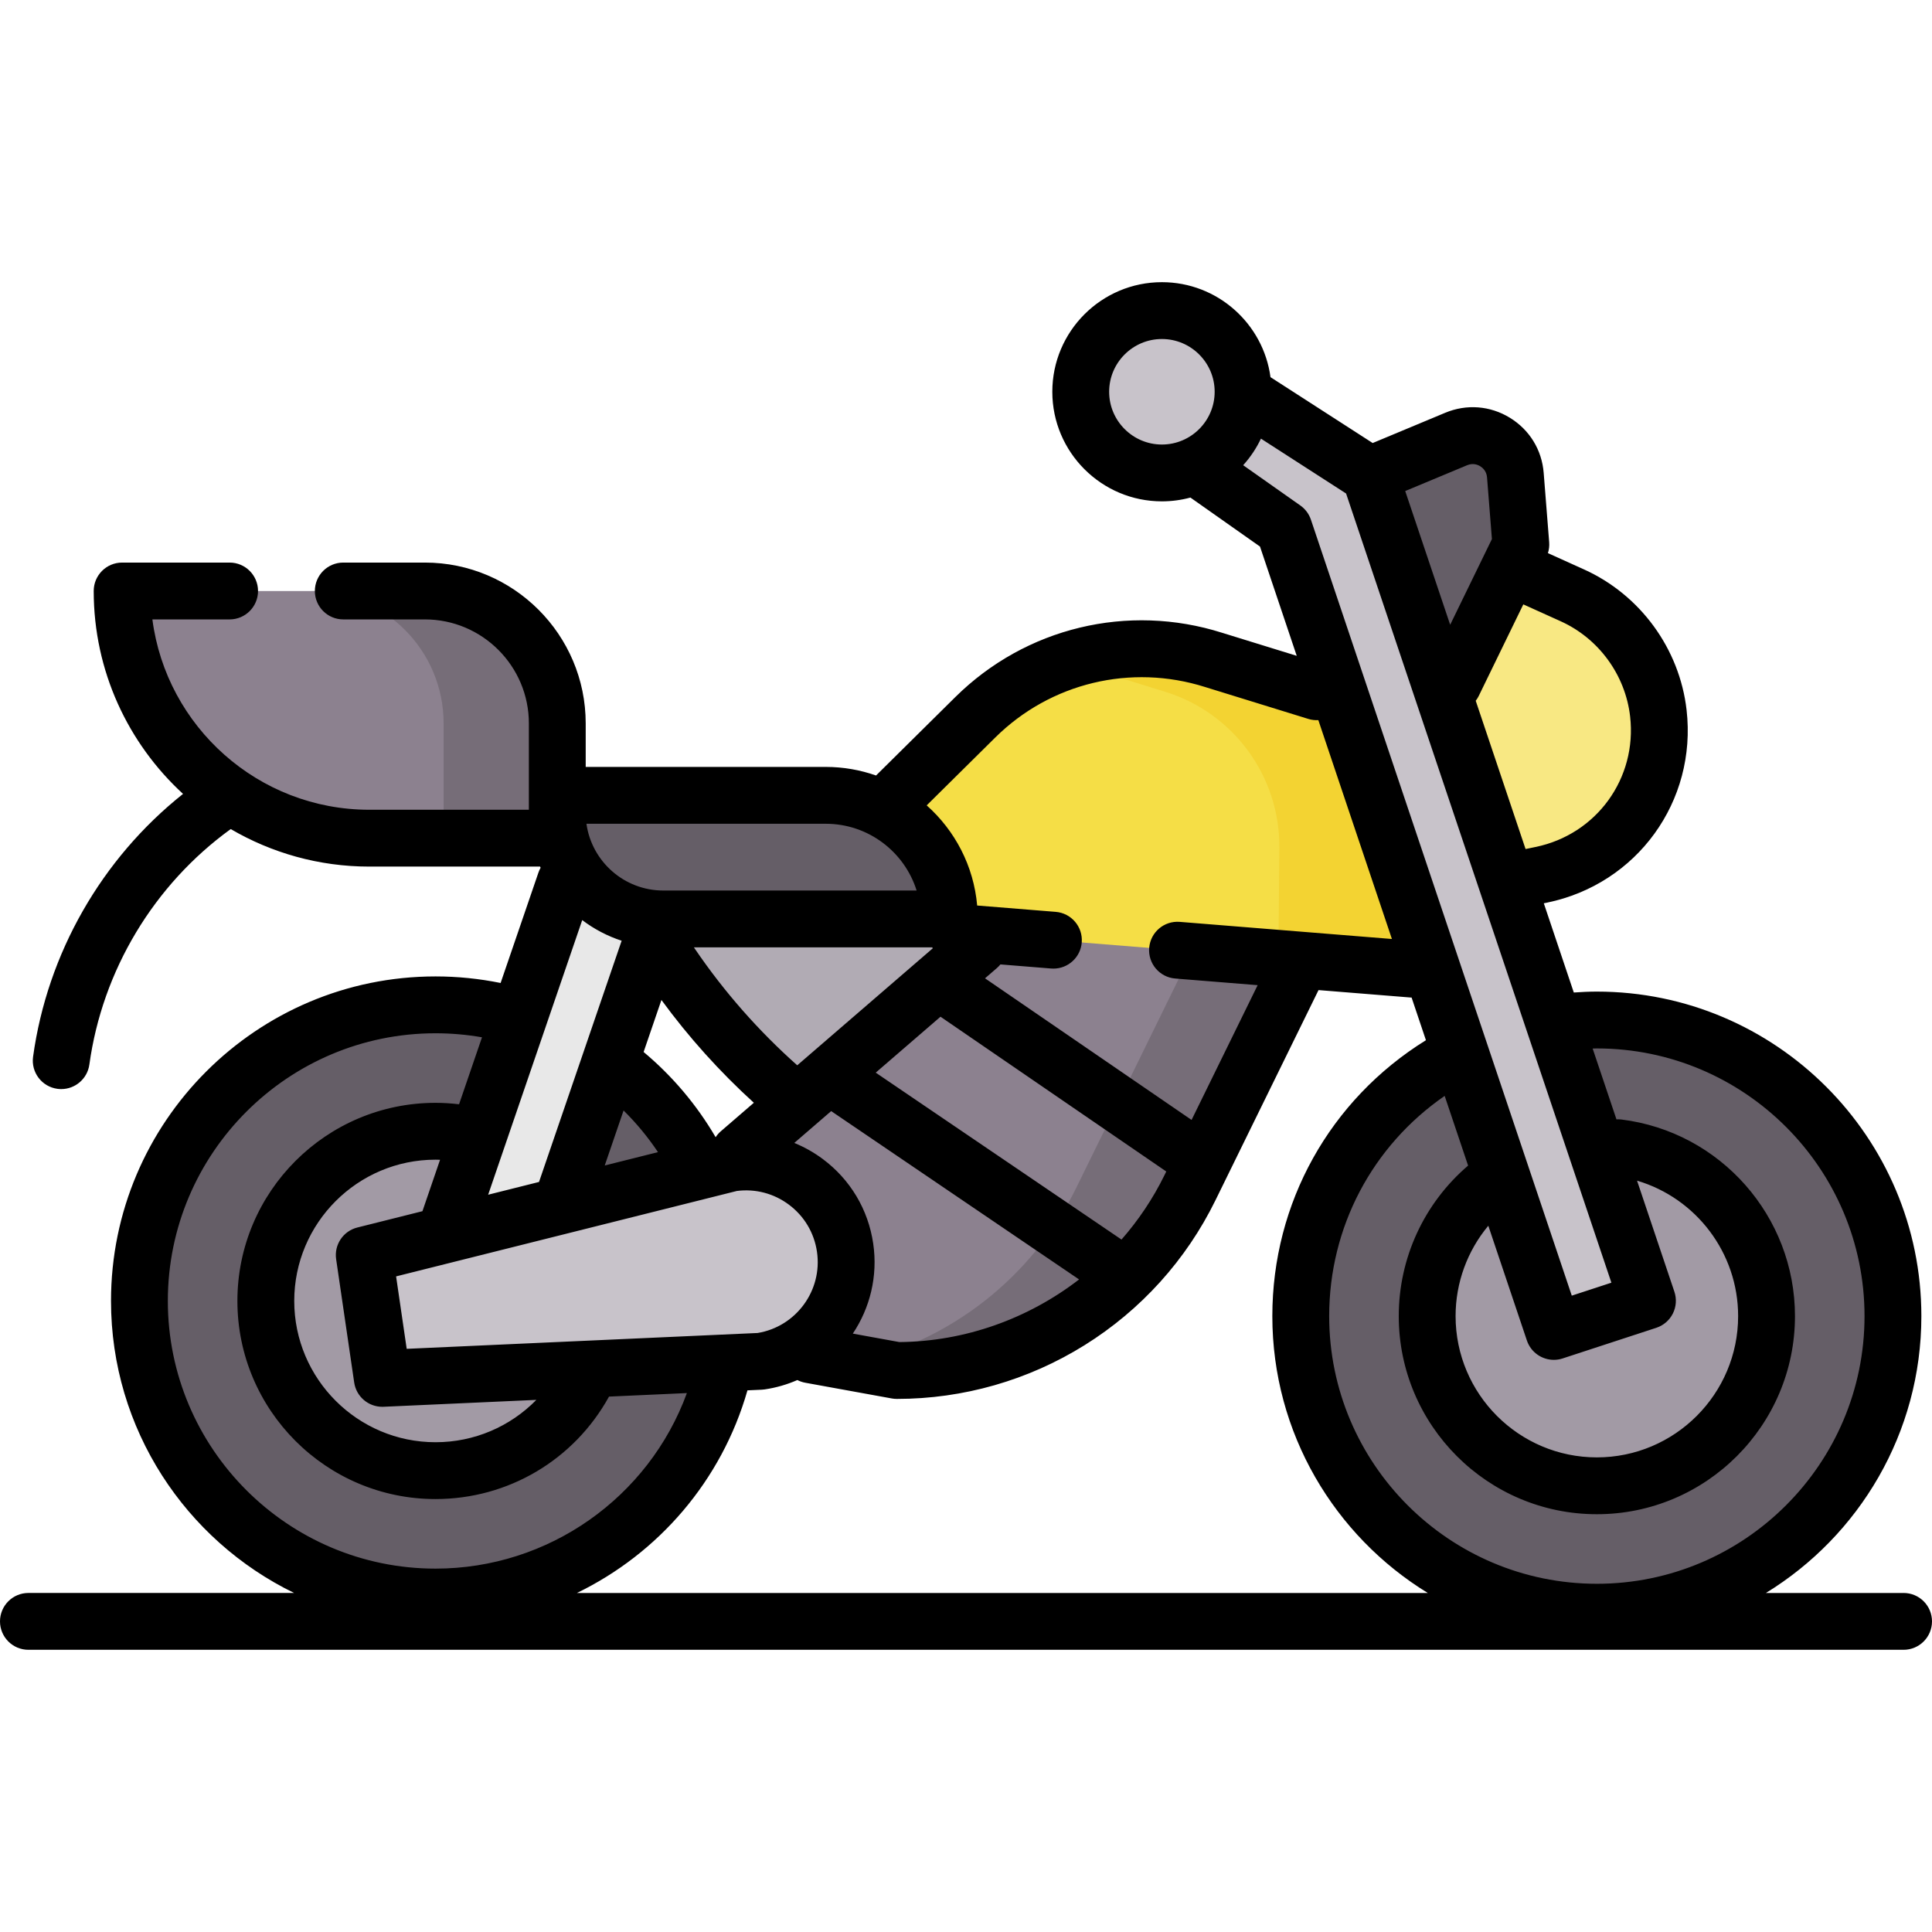 <svg id="Capa_1" enable-background="new 0 0 509.889 509.889" height="512" viewBox="0 0 509.889 509.889" width="512" xmlns="http://www.w3.org/2000/svg"><g><g><g><path d="m364.835 134.479 50.137 22.644c12.512 5.651 21.132 17.464 22.696 31.103 2.302 20.07-11.1 38.576-30.887 42.649l-8.923 1.837-30.643-44.782z" fill="#f8e883"/></g></g><g><g><path d="m361.527 125.365 22.785-9.506c7.096-2.96 15.013 1.875 15.619 9.54l1.449 18.312-19.926 40.927z" fill="#655e67"/></g></g><g><g><circle cx="114.941" cy="343.345" fill="#655e67" r="78.144"/></g></g><g><g><ellipse cx="114.941" cy="343.345" fill="#a29aa5" rx="44.785" ry="44.785" transform="matrix(.16 -.987 .987 .16 -242.382 401.804)"/></g></g><g><g><path d="m168.949 242.526 8.328 12.227c18.255 26.8 43.636 47.965 73.279 61.106l69.225-82.465-46.033-19.704z" fill="#b1abb4"/></g></g><g><g><path d="m117.053 326.563 35.384-103.301 24.685 10.041-35.384 103.301z" fill="#e8e8e8"/></g></g><g><g><circle cx="421.439" cy="347.345" fill="#655e67" r="78.144"/></g></g><g><g><ellipse cx="421.439" cy="347.345" fill="#a29aa5" rx="44.785" ry="44.785" transform="matrix(.23 -.973 .973 .23 -13.441 677.706)"/></g></g><g><g><path d="m147.078 221.214h-49.612c-36.028 0-65.235-29.207-65.235-65.235h79.903c19.299 0 34.944 15.645 34.944 34.944z" fill="#8c818f"/></g></g><g><g><path d="m112.134 155.978h-30c19.299 0 34.944 15.645 34.944 34.944v30.291h30v-30.291c0-19.299-15.645-34.944-34.944-34.944z" fill="#766d78"/></g></g><g><g><path d="m345.099 250.155-31.055 63.327c-14.472 29.512-44.478 48.216-77.347 48.216l-55.015-10v-35.84l109.644-94.646z" fill="#8c818f"/></g></g><g><g><path d="m291.326 221.214-11.522 9.946 35.294 18.996-31.055 63.327c-11.669 23.795-33.437 40.556-58.661 46.16l11.314 2.056c32.87 0 62.875-18.704 77.347-48.216l31.055-63.327z" fill="#766d78"/></g></g><g><g><path d="m250.557 242.526h-75.51c-15.447 0-27.969-12.522-27.969-27.969v-4.649h70.861c18.015 0 32.618 14.604 32.618 32.618z" fill="#655e67"/></g></g><g><g><path d="m252.387 246.063-16.746-35.231 21.749-21.516c16.518-16.342 40.734-22.18 62.885-15.161l27.247 8.42c18.053 5.579 30.304 22.347 30.13 41.242l-.297 32.331z" fill="#f5de46"/></g></g><g><g><path d="m347.522 182.575-27.247-8.42c-12.893-4.085-26.483-3.807-38.85.355l26.097 8.064c18.053 5.579 30.304 22.347 30.13 41.242l-.267 29.106 39.97 3.226.297-32.331c.174-18.895-12.077-35.663-30.13-41.242z" fill="#f3d332"/></g></g><g><g><path d="m410.083 351.386-71.219-211.847-32.217-22.698 13.135-18.382 41.745 26.906 73.267 217.937z" fill="#c8c3ca"/></g></g><g><g><path d="m200.701 359.275-99.802 4.505-4.764-32.542 96.905-24.294c14.451-2.116 27.881 7.884 29.997 22.335 2.114 14.451-7.886 27.88-22.336 29.996z" fill="#c8c3ca"/></g></g><g><g><circle cx="306.647" cy="103.396" fill="#c8c3ca" r="21.423"/></g></g><path d="m502.389 420.415h-36.331c24.585-15.068 41.024-42.183 41.024-73.071 0-47.224-38.42-85.643-85.644-85.643-2.026 0-4.059.098-6.084.24l-7.915-23.543.854-.176c23.759-4.891 39.59-26.751 36.826-50.85-1.855-16.173-12.224-30.383-27.061-37.084l-9.536-4.307c.293-.921.411-1.892.334-2.862l-1.449-18.312c-.48-6.078-3.74-11.386-8.943-14.563-5.202-3.177-11.412-3.653-17.04-1.307l-19.148 7.988-26.971-17.384c-1.891-14.131-14.018-25.068-28.658-25.068-15.948 0-28.923 12.975-28.923 28.923s12.975 28.923 28.923 28.923c2.604 0 5.126-.352 7.528-1l18.362 12.936 9.693 28.834-19.691-6.085c-24.885-7.885-51.869-1.379-70.425 16.979l-20.911 20.687c-4.155-1.46-8.617-2.264-13.265-2.264h-63.361v-11.486c0-23.403-19.04-42.444-42.444-42.444h-21.536c-4.142 0-7.5 3.358-7.5 7.5s3.358 7.5 7.5 7.5h21.538c15.133 0 27.444 12.311 27.444 27.444v18.986 3.805h-42.113c-29.294 0-53.562-21.931-57.25-50.235h20.381c4.142 0 7.5-3.358 7.5-7.5s-3.358-7.5-7.5-7.5h-28.366c-4.142 0-7.5 3.358-7.5 7.5 0 21.168 9.095 40.247 23.576 53.551-21.493 17.086-35.815 42.078-39.579 69.379-.566 4.103 2.302 7.888 6.405 8.454.348.048.692.071 1.034.071 3.688 0 6.902-2.721 7.42-6.477 3.425-24.837 17.011-47.448 37.306-62.147 10.754 6.284 23.245 9.904 36.573 9.904h45.068c.045.104.094.206.14.31-.223.396-.418.814-.57 1.259l-9.985 29.15c-5.628-1.146-11.393-1.731-17.179-1.731-47.224 0-85.643 38.419-85.643 85.643 0 33.853 19.746 63.177 48.323 77.071h-70.12c-4.142 0-7.5 3.358-7.5 7.5s3.358 7.5 7.5 7.5h494.889c4.143 0 7.5-3.358 7.5-7.5s-3.358-7.498-7.5-7.498zm-80.951-143.714c38.953 0 70.644 31.69 70.644 70.643s-31.69 70.644-70.644 70.644c-38.953 0-70.643-31.691-70.643-70.644 0-23.427 11.332-44.892 30.48-58.116l6.183 18.392c-11.633 9.958-18.303 24.407-18.303 39.724 0 28.83 23.455 52.285 52.284 52.285 28.83 0 52.285-23.455 52.285-52.285 0-26.341-19.686-48.647-45.794-51.885-.446-.056-.886-.063-1.32-.04l-6.283-18.69c.37-.006.741-.028 1.111-.028zm20.465 64.212-9.855-29.315c15.56 4.603 26.676 19.031 26.676 35.747 0 20.559-16.726 37.285-37.285 37.285s-37.284-16.726-37.284-37.285c0-8.804 3.095-17.204 8.638-23.853l10.181 30.285c1.053 3.132 3.974 5.112 7.108 5.112.772 0 1.559-.12 2.333-.374l24.711-8.084c1.9-.622 3.474-1.977 4.371-3.764.898-1.788 1.043-3.859.406-5.754zm-11.685-151.832c1.872 16.326-8.853 31.135-24.948 34.449l-2.645.545-13.155-39.13c.291-.384.562-.79.781-1.24l11.781-24.197 9.855 4.451c10.049 4.539 17.074 14.165 18.331 25.122zm-43.018-66.3c1.558-.649 2.829-.114 3.446.264.618.377 1.676 1.262 1.809 2.945l1.288 16.275-11.016 22.624-11.865-35.293zm-94.475-19.385c0-7.677 6.246-13.923 13.923-13.923s13.923 6.246 13.923 13.923-6.246 13.923-13.923 13.923c-7.677.001-13.923-6.245-13.923-13.923zm35.371 19.382c1.886-2.085 3.471-4.447 4.691-7.014l22.469 14.481 70.02 208.28-10.454 3.42-68.848-204.796c-.509-1.512-1.485-2.823-2.79-3.741zm-65.432 71.87c14.583-14.426 35.789-19.54 55.396-13.327l27.247 8.42c.876.271 1.762.363 2.627.315l19.418 57.761-55.983-4.518c-4.154-.334-7.746 2.744-8.079 6.872-.333 4.129 2.743 7.746 6.872 8.079l21.753 1.756-17.44 35.565-54.513-37.376 3.141-2.711c.342-.295.645-.618.92-.957l13.39 1.081c.205.017.409.025.611.025 3.869 0 7.151-2.974 7.468-6.897.333-4.129-2.743-7.746-6.872-8.079l-20.727-1.673c-.922-10.48-5.887-19.814-13.326-26.43zm-62.708 157.153-92.619 4.181-2.799-19.119 89.931-22.545c4.89-.627 9.749.644 13.716 3.597 4.059 3.022 6.698 7.444 7.431 12.451 1.495 10.221-5.508 19.762-15.66 21.435zm-88.465-32.146-17.181 4.307c-3.736.936-6.155 4.551-5.597 8.361l4.765 32.543c.541 3.697 3.714 6.414 7.416 6.414.114 0 .228-.003.343-.008l40.32-1.82c-6.901 7.052-16.4 11.177-26.616 11.177-20.559 0-37.285-16.726-37.285-37.285s16.726-37.285 37.285-37.285c.399 0 .799.014 1.198.027zm134.537-69.629c.052.083.104.164.159.244l-35.78 30.885c-10.188-9.067-19.25-19.348-26.931-30.625l-.344-.505h62.896zm-71.463 13.885c7.194 9.839 15.374 18.926 24.39 27.129l-8.729 7.535c-.536.463-.984.988-1.356 1.552-5.004-8.549-11.383-16.111-19.007-22.489zm-9.991 29.169c3.398 3.352 6.43 7.028 9.082 10.991l-14.054 3.523zm65.882 35.112c-1.313-8.971-6.042-16.894-13.314-22.309-2.348-1.749-4.873-3.163-7.514-4.239l9.736-8.404 65.424 44.43c-13.408 10.346-30.049 16.378-47.43 16.527l-12.282-2.233c4.515-6.749 6.647-15.124 5.38-23.772zm65.531-1.049-64.867-44.051 17.1-14.761 59.581 40.85-.49.999c-3.04 6.198-6.872 11.879-11.324 16.963zm-78.048-109.735c11.239 0 20.777 7.42 23.974 17.618h-66.867c-10.319 0-18.879-7.676-20.271-17.618zm-64.278 25.423c3.109 2.357 6.617 4.21 10.403 5.446l-21.807 63.665-13.422 3.365zm-109.363 100.513c0-38.953 31.69-70.643 70.643-70.643 4.126 0 8.236.359 12.269 1.064l-6.054 17.674c-2.059-.244-4.137-.38-6.215-.38-28.83 0-52.285 23.455-52.285 52.285s23.455 52.285 52.285 52.285c19.173 0 36.575-10.323 45.793-27.042l20.551-.928c-10.086 27.57-36.512 46.329-66.344 46.329-38.953 0-70.643-31.691-70.643-70.644zm152.974 23.594 3.767-.17c.251-.012.5-.035.748-.072 3.054-.447 5.95-1.298 8.652-2.477.643.33 1.343.575 2.09.711l22.826 4.149c.442.08.892.121 1.341.121 17.532 0 34.663-4.902 49.54-14.177 14.878-9.274 26.822-22.496 34.542-38.237l27.208-55.483 24.287 1.96c.093.008.184.007.275.011l3.784 11.256c-25.384 15.754-40.538 42.974-40.538 72.815 0 30.887 16.439 58.003 41.024 73.071h-224.552c21.448-10.4 38.166-29.555 45.006-53.478z"/></g></svg>